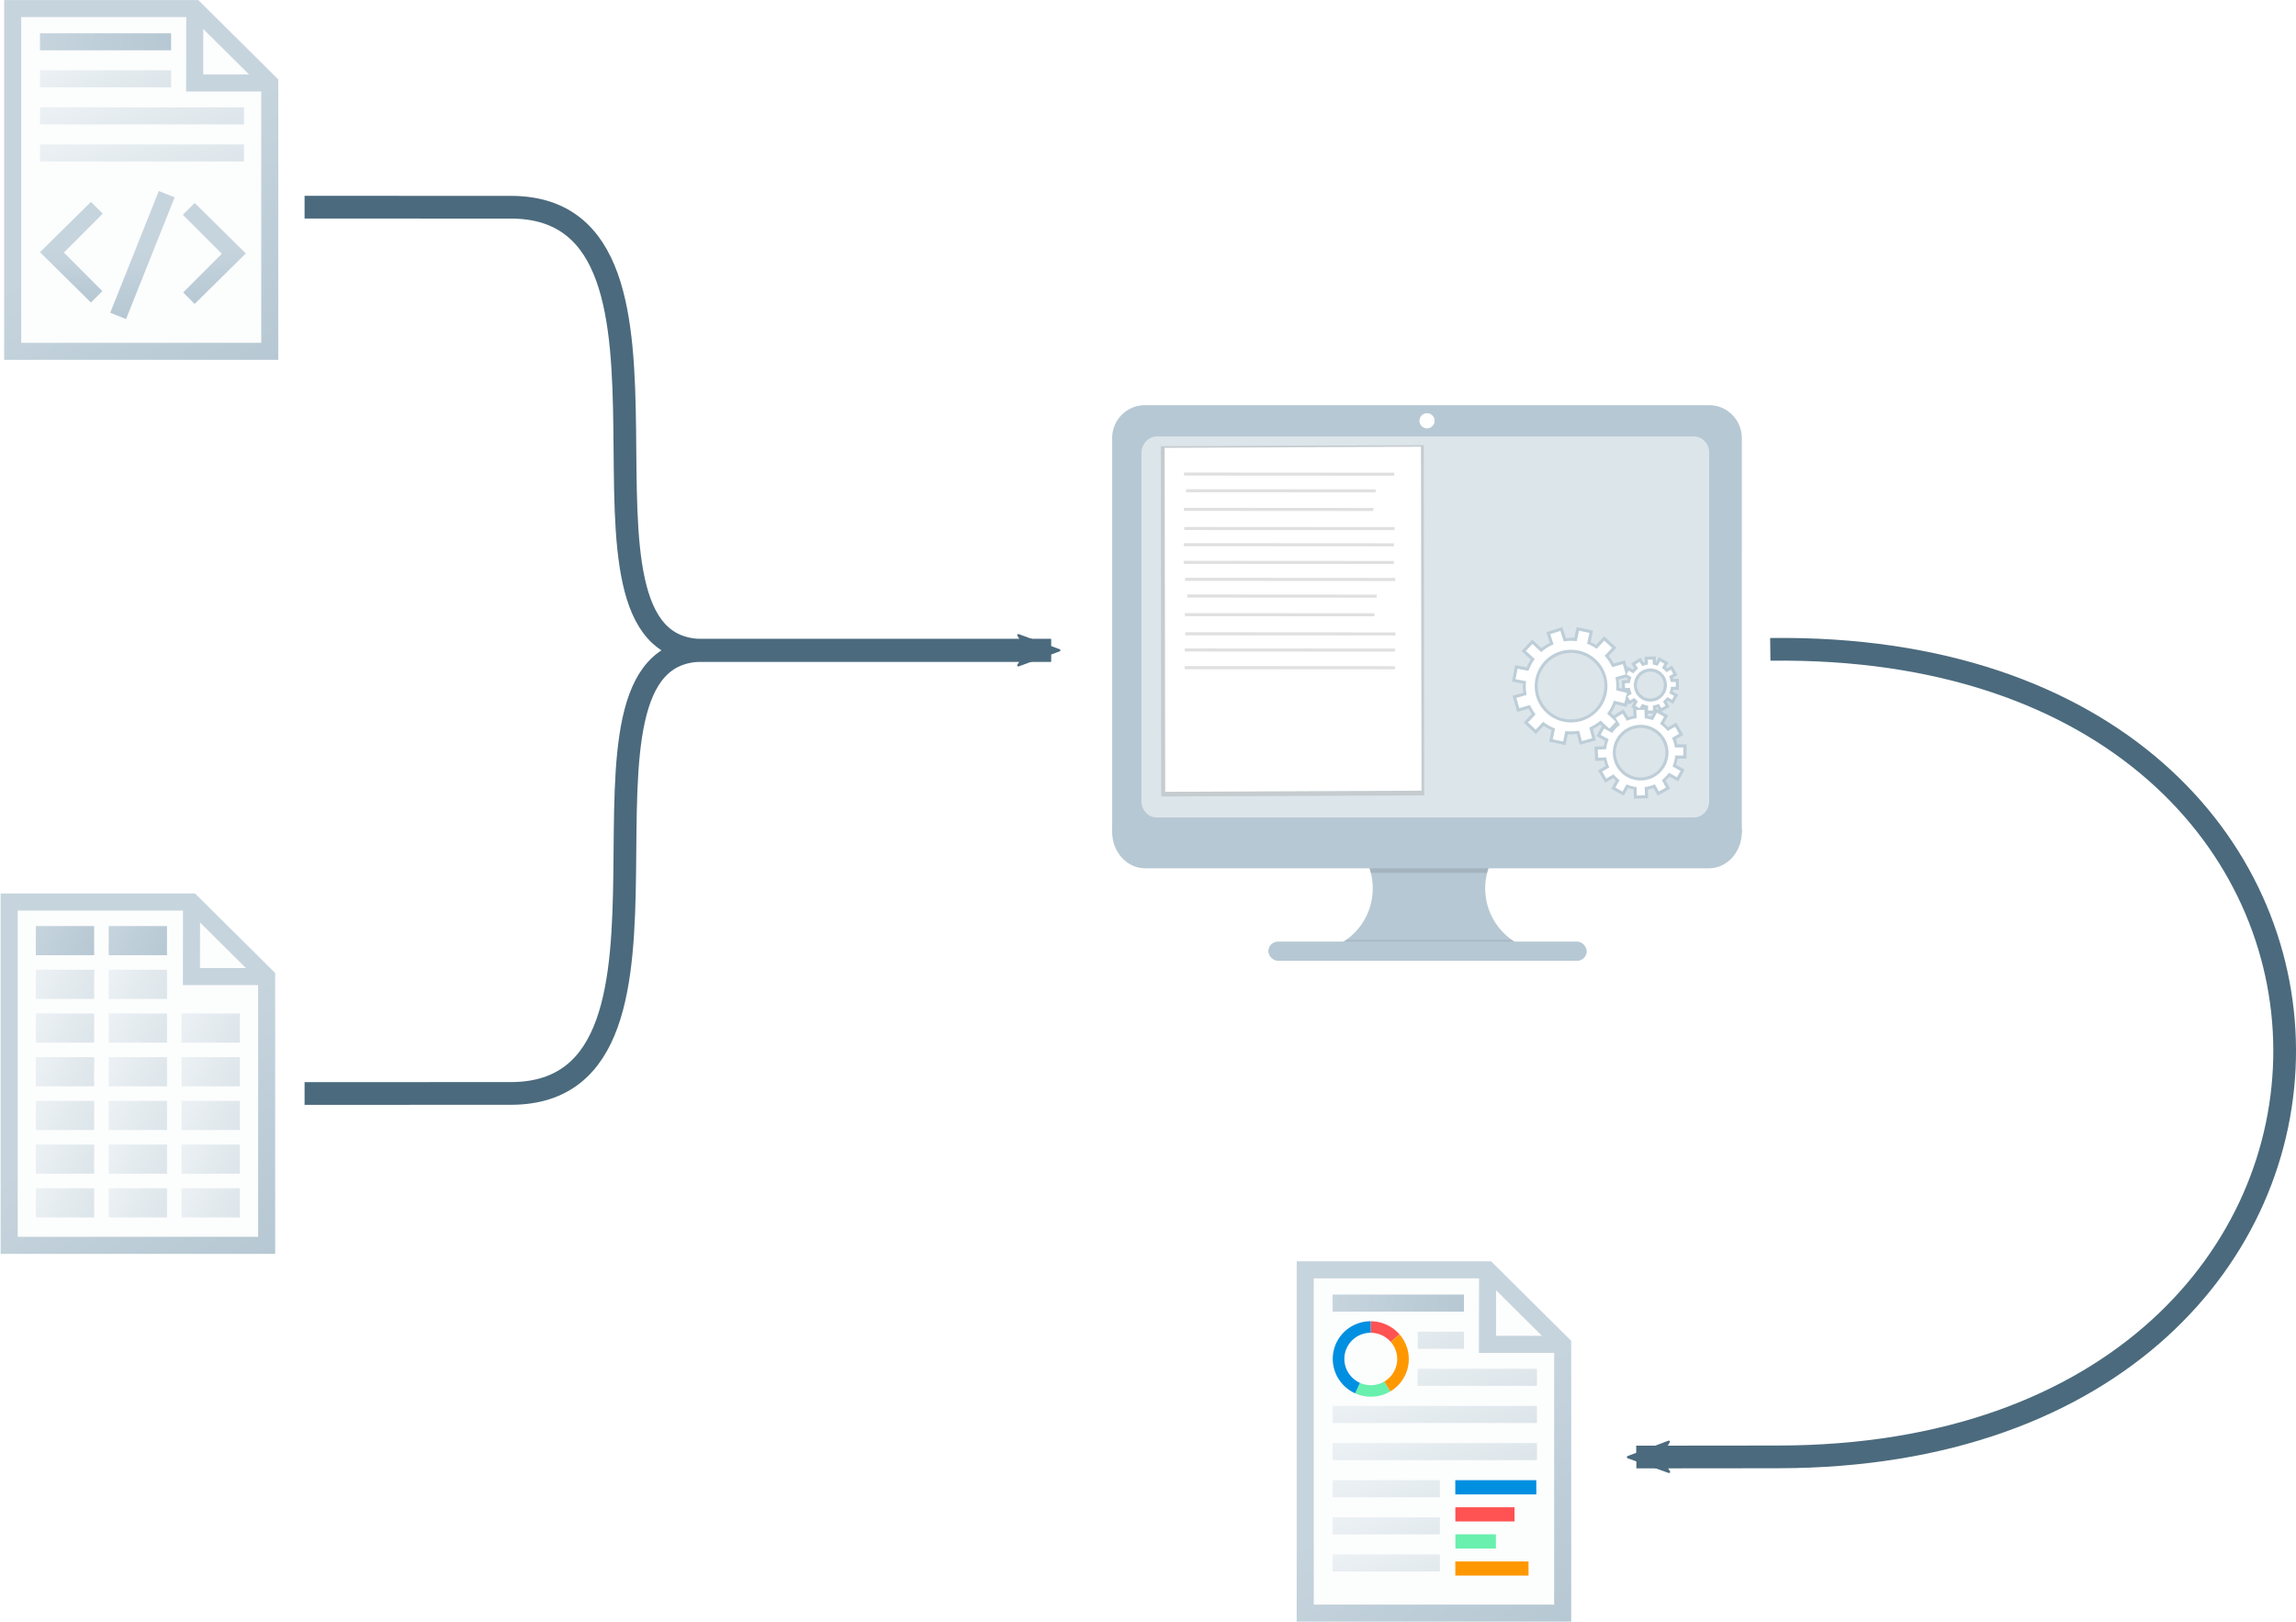<?xml version="1.0" encoding="UTF-8"?>
<svg width="404.47mm" height="285.65mm" version="1.1" viewBox="0 0 404.47 285.652" xmlns="http://www.w3.org/2000/svg" xmlns:cc="http://creativecommons.org/ns#" xmlns:dc="http://purl.org/dc/elements/1.1/" xmlns:osb="http://www.openswatchbook.org/uri/2009/osb" xmlns:rdf="http://www.w3.org/1999/02/22-rdf-syntax-ns#" xmlns:xlink="http://www.w3.org/1999/xlink">
<defs>
<marker id="ao" overflow="visible" orient="auto">
<path transform="scale(-.6)" d="m8.719 4.034-10.926-4.018 10.926-4.018c-1.746 2.372-1.735 5.617-6e-7 8.035z" fill="#4b6a7d" fill-rule="evenodd" stroke="#4b6a7d" stroke-linejoin="round" stroke-width=".625"/>
</marker>
<linearGradient id="a">
<stop stop-color="#dce5ea" offset="0"/>
<stop stop-color="#ecf1f4" offset="1"/>
</linearGradient>
<linearGradient id="b">
<stop stop-color="#b6c8d3" offset="0"/>
<stop stop-color="#c6d4dd" offset="1"/>
</linearGradient>
<linearGradient id="u" x1="99.385" x2="76.285" y1="129.78" y2="126.78" gradientTransform="matrix(3.78 0 0 3.78 -1595.2 -684.88)" gradientUnits="userSpaceOnUse" xlink:href="#b"/>
<linearGradient id="l" x1="446.97" x2="355.97" y1="696.57" y2="576.3" gradientTransform="translate(-1595.2 -684.88)" gradientUnits="userSpaceOnUse" xlink:href="#b"/>
<linearGradient id="i" x1="86.551" x2="76.285" y1="131.98" y2="126.85" gradientTransform="matrix(8.504 0 0 2.209 -1955.7 -461.25)" gradientUnits="userSpaceOnUse" xlink:href="#a"/>
<linearGradient id="c" x1="86.551" x2="76.285" y1="131.98" y2="126.85" gradientTransform="matrix(13.229 0 0 2.209 -2316.1 -436.57)" gradientUnits="userSpaceOnUse" xlink:href="#a"/>
<linearGradient id="f" x1="86.551" x2="76.285" y1="131.98" y2="126.85" gradientTransform="matrix(13.229 0 0 2.209 -2316.1 -337.87)" gradientUnits="userSpaceOnUse" xlink:href="#a"/>
<linearGradient id="h" x1="86.551" x2="76.285" y1="131.98" y2="126.85" gradientTransform="matrix(13.229 0 0 2.209 -2316.1 -411.9)" gradientUnits="userSpaceOnUse" xlink:href="#a"/>
<linearGradient id="g" x1="86.551" x2="76.285" y1="131.98" y2="126.85" gradientTransform="matrix(13.229 0 0 2.209 -2316.1 -387.22)" gradientUnits="userSpaceOnUse" xlink:href="#a"/>
<linearGradient id="e" x1="86.551" x2="76.285" y1="131.98" y2="126.85" gradientTransform="matrix(13.229 0 0 2.209 -2316.1 -362.54)" gradientUnits="userSpaceOnUse" xlink:href="#a"/>
<linearGradient id="d" x1="86.551" x2="76.285" y1="131.98" y2="126.85" gradientTransform="matrix(13.229 0 0 2.209 -2316.1 -313.19)" gradientUnits="userSpaceOnUse" xlink:href="#a"/>
<marker id="an" overflow="visible" orient="auto">
<path transform="scale(-.6)" d="m8.719 4.034-10.926-4.018 10.926-4.018c-1.746 2.372-1.735 5.617-6e-7 8.035z" fill="#4b6a7d" fill-rule="evenodd" stroke="#4b6a7d" stroke-linejoin="round" stroke-width=".625"/>
</marker>
<linearGradient id="am" x1="86.551" x2="76.285" y1="131.98" y2="126.85" gradientTransform="translate(12.834 -2.9e-6)" gradientUnits="userSpaceOnUse" xlink:href="#b"/>
<linearGradient id="al" x1="86.551" x2="76.285" y1="131.98" y2="126.85" gradientTransform="translate(12.834 7.7)" gradientUnits="userSpaceOnUse" xlink:href="#a"/>
<linearGradient id="ak" x1="86.551" x2="76.285" y1="131.98" y2="126.85" gradientTransform="translate(12.834 15.399)" gradientUnits="userSpaceOnUse" xlink:href="#a"/>
<linearGradient id="aj" x1="86.551" x2="76.285" y1="131.98" y2="126.85" gradientTransform="translate(12.834 23.099)" gradientUnits="userSpaceOnUse" xlink:href="#a"/>
<linearGradient id="ai" x1="86.551" x2="76.285" y1="131.98" y2="126.85" gradientTransform="translate(12.834 30.799)" gradientUnits="userSpaceOnUse" xlink:href="#a"/>
<linearGradient id="ah" x1="86.551" x2="76.285" y1="131.98" y2="126.85" gradientTransform="translate(12.834 38.498)" gradientUnits="userSpaceOnUse" xlink:href="#a"/>
<linearGradient id="ag" x1="86.551" x2="76.285" y1="131.98" y2="126.85" gradientTransform="translate(12.834 46.198)" gradientUnits="userSpaceOnUse" xlink:href="#a"/>
<linearGradient id="af" x1="86.551" x2="76.285" y1="131.98" y2="126.85" gradientTransform="translate(25.667 15.399)" gradientUnits="userSpaceOnUse" xlink:href="#a"/>
<linearGradient id="ae" x1="86.551" x2="76.285" y1="131.98" y2="126.85" gradientTransform="translate(25.667 23.099)" gradientUnits="userSpaceOnUse" xlink:href="#a"/>
<linearGradient id="ad" x1="86.551" x2="76.285" y1="131.98" y2="126.85" gradientTransform="translate(25.667 30.799)" gradientUnits="userSpaceOnUse" xlink:href="#a"/>
<linearGradient id="ac" x1="86.551" x2="76.285" y1="131.98" y2="126.85" gradientTransform="translate(25.667 38.498)" gradientUnits="userSpaceOnUse" xlink:href="#a"/>
<linearGradient id="ab" x1="86.551" x2="76.285" y1="131.98" y2="126.85" gradientTransform="translate(25.667 46.198)" gradientUnits="userSpaceOnUse" xlink:href="#a"/>
<linearGradient id="j" x1="86.551" x2="76.285" y1="131.98" y2="126.85" gradientUnits="userSpaceOnUse" xlink:href="#b"/>
<linearGradient id="aa" x1="86.551" x2="76.285" y1="131.98" y2="126.85" gradientTransform="translate(0 7.7)" gradientUnits="userSpaceOnUse" xlink:href="#a"/>
<linearGradient id="z" x1="86.551" x2="76.285" y1="131.98" y2="126.85" gradientTransform="translate(0 15.399)" gradientUnits="userSpaceOnUse" xlink:href="#a"/>
<linearGradient id="y" x1="86.551" x2="76.285" y1="131.98" y2="126.85" gradientTransform="translate(0 23.099)" gradientUnits="userSpaceOnUse" xlink:href="#a"/>
<linearGradient id="x" x1="86.551" x2="76.285" y1="131.98" y2="126.85" gradientTransform="translate(-3e-6 30.799)" gradientUnits="userSpaceOnUse" xlink:href="#a"/>
<linearGradient id="w" x1="86.551" x2="76.285" y1="131.98" y2="126.85" gradientTransform="translate(-8e-6 38.498)" gradientUnits="userSpaceOnUse" xlink:href="#a"/>
<linearGradient id="v" x1="86.551" x2="76.285" y1="131.98" y2="126.85" gradientTransform="translate(-3e-6 46.198)" gradientUnits="userSpaceOnUse" xlink:href="#a"/>
<linearGradient id="k" x1="446.97" x2="355.97" y1="696.57" y2="576.3" gradientUnits="userSpaceOnUse" xlink:href="#b"/>
<linearGradient id="t" x1="658.24" x2="655.69" y1="542.88" y2="466.27" gradientUnits="userSpaceOnUse" xlink:href="#b"/>
<linearGradient id="r" x1="81.804" x2="81.813" y1="174.13" y2="165.39" gradientUnits="userSpaceOnUse" xlink:href="#b"/>
<linearGradient id="s" x1="95.302" x2="94.767" y1="176.93" y2="165.15" gradientUnits="userSpaceOnUse" xlink:href="#b"/>
<linearGradient id="q" x1="86.551" x2="76.285" y1="131.98" y2="126.85" gradientTransform="matrix(2.25 0 0 .584 -95.363 59.169)" gradientUnits="userSpaceOnUse" xlink:href="#a"/>
<linearGradient id="p" x1="86.551" x2="76.285" y1="131.98" y2="126.85" gradientTransform="matrix(3.5 0 0 .584 -190.72 65.698)" gradientUnits="userSpaceOnUse" xlink:href="#a"/>
<linearGradient id="o" x1="86.551" x2="76.285" y1="131.98" y2="126.85" gradientTransform="matrix(3.5 0 0 .584 -190.72 72.227)" gradientUnits="userSpaceOnUse" xlink:href="#a"/>
<linearGradient id="n" x1="99.385" x2="76.285" y1="129.78" y2="126.78" gradientUnits="userSpaceOnUse" xlink:href="#b"/>
<linearGradient id="m" x1="446.97" x2="355.97" y1="696.57" y2="576.3" gradientTransform="scale(.265)" gradientUnits="userSpaceOnUse" xlink:href="#b"/>
</defs>
<g transform="translate(138.74 15.991)">
<g transform="matrix(.857 0 0 .857 20.907 -24.199)">
<path d="m171.76 99.604c0-3.73-3.024-6.753-6.753-6.753h-115.93c-3.73 0-6.753 3.024-6.753 6.753v81.292h129.43z" fill="#b6c8d3" stroke-width=".647"/>
<path d="m165.05 102.61v71.675a3.171 3.325 0 0 1 -3.171 3.325h-110.36a3.171 3.325 0 0 1 -3.171 -3.325v-71.675a3.14 3.293 0 0 1 0.457 -1.656 3.177 3.331 0 0 1 2.745 -1.663h110.33a3.171 3.325 0 0 1 3.171 3.318z" fill="#dce5ea" stroke-width=".632"/>
<g transform="matrix(1.58 0 0 1.58 40.68 -126)">
<path transform="matrix(.265 0 0 .265 19.567 164.28)" d="m151.1 11.695-7.834 2.545 1.697 5.227c-1.466 0.719-2.847 1.581-4.135 2.584l-4.492-4.188-5.244 5.625 4.512 4.205c-0.791 1.204-1.467 2.471-2.027 3.799l-5.637-1.098-1.57 8.088 5.371 1.045c-0.073 1.477-9e-3 2.949 0.193 4.414l-5.258 1.512 2.269 7.918 5.582-1.603c0.47 0.894 0.994 1.755 1.574 2.582l-3.973 4.262 6.025 5.619 3.775-4.051c1.222 0.844 2.513 1.57 3.871 2.172l-1.195 5.621 8.059 1.713 1.133-5.324c0.325 0.023 0.647 0.066 0.973 0.074 1.154 0.03 2.299-0.126 3.443-0.262l1.43 5.33 7.957-2.135-1.482-5.531c1.286-0.652 2.505-1.415 3.652-2.289l0.799 0.744-2.728 4.912 4.273 2.373c-0.285 0.862-0.508 1.737-0.664 2.631l-4.566 0.236 0.363 7.006 4.346-0.225c0.196 0.91 0.459 1.798 0.789 2.668l-3.769 2.178 3.504 6.076 3.926-2.266c0.402 0.437 0.822 0.852 1.264 1.248l-2.207 3.977 6.133 3.408 2.137-3.85c0.885 0.316 1.786 0.57 2.709 0.748l0.158 4.574 7.012-0.24-0.143-4.209c0.149-0.03 0.301-0.043 0.449-0.076 0.603-0.133 1.198-0.297 1.785-0.49 0.174-0.057 0.34-0.133 0.512-0.195l2.041 3.688 6.137-3.398-2.207-3.986c0.678-0.607 1.303-1.262 1.885-1.961l4.264 2.365 3.203-5.766-4.254-2.361c0.339-0.996 0.59-2.014 0.756-3.053l4.371 2e-3 8e-3 -7.016-4.455-2e-3c-0.04-0.178-0.064-0.359-0.109-0.535-0.172-0.668-0.454-1.299-0.699-1.943l3.713-2.141-3.504-6.078-3.971 2.289c-0.639-0.69-1.329-1.323-2.064-1.908l2.135-3.85-3.428-1.902 4.106-2.275-1.393-2.518c0.164-0.16 0.322-0.324 0.477-0.494l2.664 1.477 2.5-4.5-2.662-1.477c0.086-0.294 0.159-0.589 0.221-0.889l2.74 2e-3 6e-3 -5.396-2.834-2e-3c-0.054-0.197-0.088-0.398-0.152-0.592l2.287-1.318-2.695-4.674-2.402 1.383c-0.192-0.192-0.387-0.38-0.59-0.56 0.055-0.073 0 0 0.055-0.073l1.227-2.213-4.717-2.621-1.387 2.502c-0.038-0.011-0.077-0.02-0.115-0.027l-0.098-2.848-1.51 0.051-3.885 0.133 0.092 2.715c-0.188 0.046-0.373 0.093-0.559 0.148l-1.523-2.443-4.576 2.857 1.451 2.328c-0.22 0.211-0.432 0.427-0.635 0.654l-2.666-1.478-0.25 0.449-0.998-3.484-5.533 1.586c-0.694-1.312-1.506-2.551-2.432-3.711l3.775-4.053-6.027-5.617-3.986 4.275c-0.861-0.525-1.751-0.994-2.672-1.406l1.207-5.678-8.059-1.713-0.314 1.478-0.816 3.844c-0.325-0.023-0.647-0.067-0.973-0.076-1.05-0.03-2.093 0.101-3.137 0.211zm3.963 12.682c4.248-0.086 8.359 1.486 11.467 4.383 5.369 5.006 6.322 11.884 4.16 17.664s-7.394 10.347-14.729 10.604c-7.335 0.256-12.872-3.933-15.432-9.549-2.559-5.616-2.088-12.544 2.918-17.912 3.011-3.229 7.201-5.1 11.615-5.189zm39.516 9.207c1.041 0.038 2.058 0.321 2.969 0.826 2.63 1.46 3.643 4.039 3.357 6.531-0.286 2.492-1.856 4.773-4.748 5.6-2.892 0.827-5.432-0.28-6.992-2.244-1.56-1.964-2.062-4.688-0.602-7.318 1.209-2.176 3.528-3.485 6.016-3.394zm-12.324 2.906 1.014 0.562c-0.062 0.221-0.119 0.442-0.168 0.666l-2.883 0.148 0.209 4.041-1.475-0.367c0.047-1.353-0.029-2.7-0.213-4.041zm3.959 11.898c0.028 0.026 0.056 0.054 0.084 0.082l-1.389 2.498 0.975 0.541 0.129 3.826c-0.841 0.164-1.665 0.379-2.475 0.658l-2.414-3.869-4.816 3.006-1.273-1.19c0.91-1.359 1.673-2.8 2.285-4.316l5.326 1.326 0.531-2.131 0.57 0.988zm11.521 2.783 0.773 1.404-1.418-0.789-0.016-0.432c0.222-0.054 0.441-0.116 0.66-0.184zm-2.111 2.963-0.873 1.57c-0.567-0.168-1.139-0.309-1.719-0.422l-0.035-1.059zm-6.482 7.096c0.283-0.01 0.568-0.008 0.854 2e-3 1.216 0.044 2.42 0.27 3.568 0.672 0.653 0.228 1.284 0.512 1.889 0.848 4.788 2.658 6.697 7.439 6.174 12.004-0.524 4.565-3.466 8.791-8.73 10.297-5.265 1.505-9.995-0.527-12.854-4.125-2.858-3.599-3.764-8.666-1.105-13.453 2.082-3.748 5.962-6.101 10.205-6.244z" color="#000000" color-rendering="auto" dominant-baseline="auto" fill="#a1b8c7" image-rendering="auto" opacity=".5" shape-rendering="auto" solid-color="#000000" style="font-feature-settings:normal;font-variant-alternates:normal;font-variant-caps:normal;font-variant-ligatures:normal;font-variant-numeric:normal;font-variant-position:normal;isolation:auto;mix-blend-mode:normal;shape-padding:0;text-decoration-color:#000000;text-decoration-line:none;text-decoration-style:solid;text-indent:0;text-orientation:mixed;text-transform:none;white-space:normal"/>
<path transform="matrix(.265 0 0 .265 19.567 164.28)" d="m159.29 13.514-1.092 5.137a22.251 22.251 0 0 0 -6.389 0.107l-1.676-5.158-4.959 1.611 1.625 5.004a22.251 22.251 0 0 0 -6.08 3.799l-4.305-4.014-3.182 3.414 4.32 4.027a22.251 22.251 0 0 0 -3.082 5.764l-5.332-1.037-0.994 5.119 5.146 1a22.251 22.251 0 0 0 0.297 6.752l-5.039 1.449 1.438 5.012 5.225-1.5a22.251 22.251 0 0 0 2.775 4.551l-3.717 3.986 3.814 3.557 3.617-3.881a22.251 22.251 0 0 0 5.83 3.281l-1.129 5.314 5.102 1.084 1.094-5.139a22.251 22.251 0 0 0 6.758 -0.174l1.359 5.072 5.037-1.352-1.402-5.231a22.251 22.251 0 0 0 5.539 -3.481l4.309 4.016 3.182-3.412-4.289-4a22.274 22.274 0 0 0 3.353 -6.346l5.104 1.272 1.264-5.061-5.291-1.316a22.274 22.274 0 0 0 -0.334 -6.369l5.066-1.453-1.438-5.014-5.231 1.5a22.274 22.274 0 0 0 -3.676 -5.59l3.617-3.881-3.816-3.557-3.734 4.006a22.251 22.251 0 0 0 -4.713 -2.481l1.129-5.307zm-4.254 9.352a17.844 17.844 0 0 1 12.529 4.789 17.844 17.844 0 1 1 -25.219 0.881 17.844 17.844 0 0 1 12.689 -5.67zm40.416 4.805-2.373 0.08 0.082 2.391a10.126 10.126 0 0 0 -2.811 0.748l-1.307-2.094-2.012 1.256 1.266 2.031a10.126 10.126 0 0 0 -2.268 2.344l-2.342-1.299-1.031 1.855 2.35 1.305a10.126 10.126 0 0 0 -0.729 2.885l-2.469 0.127 0.123 2.369 2.383-0.123a10.126 10.126 0 0 0 0.873 2.949l-2.068 1.193 1.186 2.057 2.144-1.236a10.126 10.126 0 0 0 1.725 1.705l-1.205 2.168 2.076 1.152 1.172-2.109a10.126 10.126 0 0 0 2.934 0.809l0.086 2.471 2.371-0.08-0.08-2.391a10.126 10.126 0 0 0 2.965 -0.818l1.156 2.092 2.076-1.15-1.193-2.156a10.126 10.126 0 0 0 2.064 -2.144l2.344 1.301 1.031-1.857-2.334-1.295a10.137 10.137 0 0 0 0.785 -3.172l2.394 2e-3 2e-3 -2.373-2.482-2e-3a10.137 10.137 0 0 0 -0.846 -2.775l2.078-1.199-1.186-2.055-2.147 1.236a10.137 10.137 0 0 0 -2.234 -2.066l1.17-2.109-2.074-1.152-1.209 2.18a10.126 10.126 0 0 0 -2.353 -0.58zm-0.814 4.402a8.121 8.121 0 0 1 3.648 1.016 8.121 8.121 0 1 1 -11.041 3.156 8.121 8.121 0 0 1 7.393 -4.172zm-3.215 20.244-3.99 0.135 0.137 4.019a17.034 17.034 0 0 0 -4.727 1.258l-2.197-3.522-3.387 2.113 2.131 3.416a17.034 17.034 0 0 0 -3.814 3.945l-3.939-2.188-1.734 3.123 3.953 2.195a17.034 17.034 0 0 0 -1.227 4.85l-4.152 0.215 0.207 3.986 4.008-0.207a17.034 17.034 0 0 0 1.467 4.961l-3.477 2.008 1.994 3.459 3.606-2.08a17.034 17.034 0 0 0 2.902 2.867l-2.025 3.648 3.49 1.94 1.971-3.551a17.034 17.034 0 0 0 4.938 1.361l0.143 4.156 3.99-0.137-0.137-4.019a17.034 17.034 0 0 0 4.986 -1.377l1.947 3.518 3.492-1.934-2.008-3.627a17.034 17.034 0 0 0 3.473 -3.609l3.943 2.189 1.734-3.123-3.926-2.18a17.051 17.051 0 0 0 1.32 -5.334l4.025 2e-3 4e-3 -3.992-4.174-2e-3a17.051 17.051 0 0 0 -1.422 -4.67l3.494-2.016-1.994-3.459-3.609 2.08a17.051 17.051 0 0 0 -3.762 -3.475l1.971-3.551-3.49-1.938-2.035 3.666a17.034 17.034 0 0 0 -3.959 -0.973zm-1.369 7.404a13.66 13.66 0 0 1 6.137 1.709 13.66 13.66 0 1 1 -18.572 5.311 13.66 13.66 0 0 1 12.436 -7.019z" fill="#fff" stroke-width="0"/>
</g>
<path d="m126.85 204.08v1.333h-39.402v-1.08a12.938 12.938 0 0 0 8.448 -12.148 12.938 12.938 0 0 0 -7.556 -11.767h38.244a12.938 12.938 0 0 0 0.265 23.663z" fill="#b6c8d3" stroke-width=".647"/>
<path d="m126.58 180.41a12.938 12.938 0 0 0 -7.148 8.584h-23.935a12.976 12.976 0 0 0 -7.161 -8.584z" opacity=".1" stroke-width=".647"/>
<path d="m42.327 179.97v0.605c0 4.127 3.027 7.478 6.753 7.478h115.93c3.726 0 6.753-3.351 6.753-7.478v-0.605z" fill="#b6c8d3" stroke-width=".647"/>
<path d="m126.85 204.08v1.333h-39.402v-1.08a13.041 13.041 0 0 0 3.04 -1.617h33.948a13.015 13.015 0 0 0 2.413 1.365z" fill="#3f3d56" opacity=".1" stroke-width=".647"/>
<rect x="74.431" y="203.12" width="65.445" height="3.946" rx="1.973" fill="#b6c8d3" stroke-width=".647"/>
<circle cx="107.05" cy="96.066" r="1.559" fill="#fff" stroke-width=".647"/>
<path d="m152.57 188.49c-0.142 0-0.278-0.032-0.414-0.058a0.86 0.86 0 0 1 0.414 0.058z" fill="#3f3d56" opacity=".1" stroke-width=".647"/>
<g transform="matrix(.22 -.018 .018 .212 -683.95 -39.314)">
<g transform="translate(944.43 773.93)">
<rect transform="rotate(4.61)" x="2331.2" y="-20.481" width="244.88" height="338.35" fill="#808080" fill-opacity=".25" stroke-width=".58"/>
<rect transform="matrix(.997 .08 -.08 .997 0 0)" x="2334.3" y="-17.962" width="238.65" height="332.2" fill="#fff" stroke-width=".581"/>
<rect transform="rotate(4.891)" x="2352.8" y="-6.531" width="195.8" height="2.965" fill="#e0e0e0" stroke-width=".606"/>
<rect transform="rotate(4.891)" x="2352.8" y="27.589" width="176.52" height="2.965" fill="#e0e0e0" stroke-width=".606"/>
<rect transform="rotate(4.891)" x="2352.8" y="61.705" width="195.8" height="2.965" fill="#e0e0e0" stroke-width=".606"/>
<rect transform="rotate(4.891)" x="2352.8" y="78.763" width="195.8" height="2.965" fill="#e0e0e0" stroke-width=".606"/>
<rect transform="rotate(4.891)" x="2354.8" y="9.577" width="176.52" height="2.965" fill="#e0e0e0" stroke-width=".606"/>
<rect transform="rotate(4.891)" x="2353.2" y="46.069" width="195.8" height="2.965" fill="#e0e0e0" stroke-width=".606"/>
<rect transform="rotate(4.891)" x="2354.1" y="95.191" width="195.8" height="2.965" fill="#e0e0e0" stroke-width=".606"/>
<rect transform="rotate(4.891)" x="2354.1" y="129.31" width="176.52" height="2.965" fill="#e0e0e0" stroke-width=".606"/>
<rect transform="rotate(4.891)" x="2354.1" y="163.43" width="195.8" height="2.965" fill="#e0e0e0" stroke-width=".606"/>
<rect transform="rotate(4.891)" x="2354.1" y="180.48" width="195.8" height="2.965" fill="#e0e0e0" stroke-width=".606"/>
<rect transform="rotate(4.891)" x="2356.2" y="111.3" width="176.52" height="2.965" fill="#e0e0e0" stroke-width=".606"/>
<rect transform="rotate(4.891)" x="2354.5" y="147.79" width="195.8" height="2.965" fill="#e0e0e0" stroke-width=".606"/>
</g>
</g>
</g>
<g transform="translate(-207.98 -136.91)">
<path d="m71.472 122.42h32.081l13.206 13.108v47.268h-45.287z" fill="#fcfdfd"/>
<path d="m76.285 126.78v3h23.1v-3z" color="#000000" color-rendering="auto" dominant-baseline="auto" fill="url(#n)" image-rendering="auto" shape-rendering="auto" solid-color="#000000" style="font-feature-settings:normal;font-variant-alternates:normal;font-variant-caps:normal;font-variant-ligatures:normal;font-variant-numeric:normal;font-variant-position:normal;isolation:auto;mix-blend-mode:normal;shape-padding:0;text-decoration-color:#000000;text-decoration-line:none;text-decoration-style:solid;text-indent:0;text-orientation:mixed;text-transform:none;white-space:normal"/>
<path d="m69.972 120.93v63.375h48.287c-2e-3 -16.357 1e-3 -49.391 1e-3 -49.391l-1e-3 -1e-3v-5.2e-4l-14.09-13.984zm3 3h29.078l-0.02 13.107h13.229v44.268h-42.287zm32.074 2.096 8.072 8.011h-8.084z" color="#000000" color-rendering="auto" dominant-baseline="auto" fill="url(#m)" image-rendering="auto" shape-rendering="auto" solid-color="#000000" style="font-feature-settings:normal;font-variant-alternates:normal;font-variant-caps:normal;font-variant-ligatures:normal;font-variant-numeric:normal;font-variant-position:normal;isolation:auto;mix-blend-mode:normal;shape-padding:0;text-decoration-color:#000000;text-decoration-line:none;text-decoration-style:solid;text-indent:0;text-orientation:mixed;text-transform:none;white-space:normal"/>
<polygon transform="matrix(.125 0 0 .125 25.366 106.53)" points="625.33 401.13 697.37 472.28 625.33 543.42 609.12 527.21 663.6 472.72 608.67 417.79" fill="url(#t)"/>
<path d="m87.276 172.19-6.785-6.786 6.842-6.842-2.075-2.075-8.973 8.861 8.973 8.861z" fill="url(#r)" stroke-width=".125"/>
<path d="m97.219 154.57-8.559 21.438 2.785 1.113 8.56-21.439z" color="#000000" color-rendering="auto" dominant-baseline="auto" fill="url(#s)" image-rendering="auto" shape-rendering="auto" solid-color="#000000" style="font-feature-settings:normal;font-variant-alternates:normal;font-variant-caps:normal;font-variant-ligatures:normal;font-variant-numeric:normal;font-variant-position:normal;isolation:auto;mix-blend-mode:normal;shape-padding:0;text-decoration-color:#000000;text-decoration-line:none;text-decoration-style:solid;text-indent:0;text-orientation:mixed;text-transform:none;white-space:normal"/>
<path d="m76.285 133.3v3h23.1v-3z" fill="url(#q)" stroke-width=".327"/>
<path d="m76.285 139.83v3h35.932v-3z" fill="url(#p)" stroke-width=".408"/>
<path d="m76.285 146.36v3h35.932v-3z" fill="url(#o)" stroke-width=".408"/>
</g>
<path d="m-85.086 20.503c1.029 0 35.518 0.004 36.519 0.011 36.745 0.266 5.088 77.887 33.545 78.045 0.804 0.004 60.606 0.007 61.426 0.006" fill="none" stroke="#4b6a7d" stroke-width="4"/>
<path d="m173.12 98.394c120.7-1.573 120.45 142.07 1.459 142.25-0.604 9.2e-4 -24.457 0.02-25.067 0.025" fill="none" marker-end="url(#an)" stroke="#4b6a7d" stroke-width="4"/>
<g transform="matrix(.265 0 0 .265 442.35 266.57)">
<path d="m-1325.1-222.17h121.25l49.913 49.543v178.65h-171.17z" fill="#fcfdfd"/>
<path d="m-1306.9-205.73v11.339h87.306v-11.339z" color="#000000" color-rendering="auto" dominant-baseline="auto" fill="url(#u)" image-rendering="auto" shape-rendering="auto" solid-color="#000000" style="font-feature-settings:normal;font-variant-alternates:normal;font-variant-caps:normal;font-variant-ligatures:normal;font-variant-numeric:normal;font-variant-position:normal;isolation:auto;mix-blend-mode:normal;shape-padding:0;text-decoration-color:#000000;text-decoration-line:none;text-decoration-style:solid;text-indent:0;text-orientation:mixed;text-transform:none;white-space:normal"/>
<path d="m-1330.8-227.84v239.53h182.5c-0.01-61.821 0-186.68 0-186.68l-53.252-52.853zm11.34 11.338h109.9l-0.074 49.539h49.998v167.31h-159.82zm121.22 7.922 30.508 30.279h-30.553z" color="#000000" color-rendering="auto" dominant-baseline="auto" fill="url(#l)" image-rendering="auto" shape-rendering="auto" solid-color="#000000" style="font-feature-settings:normal;font-variant-alternates:normal;font-variant-caps:normal;font-variant-ligatures:normal;font-variant-numeric:normal;font-variant-position:normal;isolation:auto;mix-blend-mode:normal;shape-padding:0;text-decoration-color:#000000;text-decoration-line:none;text-decoration-style:solid;text-indent:0;text-orientation:mixed;text-transform:none;white-space:normal"/>
<path d="m-1250.3-181.05v11.339h30.716v-11.339z" fill="url(#i)" stroke-width="1.236"/>
<path d="m-1250.4-156.38v11.338h79.308v-11.338z" fill="url(#c)" stroke-width="1.542"/>
<g transform="matrix(3.78 0 0 3.78 -1443.3 -711.1)" stroke-width=".113">
<path d="m46.302 142.02 1.543-1.321a6.67 6.616 9.876 0 0 -5.072 -2.306l0.006 2.024a4.637 4.599 9.876 0 1 3.523 1.603z" fill="#ff5252"/>
<path d="m42.804 149.63a4.618 4.58 9.876 0 1 -1.919 -0.413l-0.837 1.845a6.687 6.633 9.876 0 0 6.174 -0.337l-1.047-1.742a4.618 4.58 9.876 0 1 -2.371 0.647z" fill="#69f0ae"/>
<path d="m49.477 145.02a6.659 6.605 9.876 0 0 -1.633 -4.328l-1.543 1.321a4.639 4.601 9.876 0 1 -1.126 6.972l1.047 1.742a6.687 6.633 9.876 0 0 3.254 -5.707z" fill="#ff9800"/>
<path d="m38.145 145.02a4.647 4.609 9.876 0 1 4.633 -4.61l-0.006-2.024a6.687 6.633 9.876 0 0 -2.724 12.677l0.837-1.845a4.647 4.609 9.876 0 1 -2.74 -4.198z" fill="#008fe1"/>
</g>
<rect transform="matrix(1 0 .002 1 0 0)" x="-1225.2" y="-82.346" width="53.841" height="9.428" fill="#008fe1" stroke-width=".552"/>
<rect transform="matrix(1 0 .002 1 0 0)" x="-1225.2" y="-64.345" width="39.345" height="9.428" fill="#ff5252" stroke-width=".552"/>
<rect transform="matrix(1 0 .002 1 0 0)" x="-1225.2" y="-46.345" width="26.92" height="9.428" fill="#69f0ae" stroke-width=".552"/>
<rect transform="matrix(1 0 .002 1 0 0)" x="-1225.3" y="-28.345" width="48.664" height="9.428" fill="#ff9800" stroke-width=".552"/>
<path d="m-1306.9-57.668v11.339h71.308v-11.339z" fill="url(#f)" stroke-width="1.542"/>
<path d="m-1306.9-131.7v11.339h135.81v-11.339z" fill="url(#h)" stroke-width="1.542"/>
<path d="m-1306.9-107.02v11.339h135.81v-11.339z" fill="url(#g)" stroke-width="1.542"/>
<path d="m-1306.9-82.345v11.339h71.308v-11.339z" fill="url(#e)" stroke-width="1.542"/>
<path d="m-1306.9-32.991v11.338h71.308v-11.338z" fill="url(#d)" stroke-width="1.542"/>
</g>
<g transform="translate(-208.71 20.287)">
<path d="m71.472 122.42h32.081l13.206 13.108v47.268h-45.287z" fill="#fcfdfd"/>
<path d="m89.119 126.85v5.133h10.266v-5.133z" fill="url(#am)" stroke-width=".285"/>
<path d="m89.119 134.55v5.133h10.266v-5.133z" fill="url(#al)" stroke-width=".285"/>
<path d="m89.119 142.25v5.133h10.266v-5.133z" fill="url(#ak)" stroke-width=".285"/>
<path d="m89.119 149.94v5.133h10.266v-5.133z" fill="url(#aj)" stroke-width=".285"/>
<path d="m89.119 157.64v5.133h10.266v-5.133z" fill="url(#ai)" stroke-width=".285"/>
<path d="m89.119 165.34v5.133h10.266v-5.133z" fill="url(#ah)" stroke-width=".285"/>
<path d="m89.119 173.04v5.133h10.266v-5.133z" fill="url(#ag)" stroke-width=".285"/>
<path d="m101.95 142.25v5.133h10.266v-5.133z" fill="url(#af)" stroke-width=".285"/>
<path d="m101.95 149.94v5.133h10.266v-5.133z" fill="url(#ae)" stroke-width=".285"/>
<path d="m101.95 157.64v5.133h10.266v-5.133z" fill="url(#ad)" stroke-width=".285"/>
<path d="m101.95 165.34v5.133h10.266v-5.133z" fill="url(#ac)" stroke-width=".285"/>
<path d="m101.95 173.04v5.133h10.266v-5.133z" fill="url(#ab)" stroke-width=".285"/>
<path d="m76.285 126.85v5.133h10.266v-5.133z" fill="url(#j)" stroke-width=".285"/>
<path d="m76.285 134.55v5.133h10.266v-5.133z" fill="url(#aa)" stroke-width=".285"/>
<path d="m76.285 142.25v5.133h10.266v-5.133z" fill="url(#z)" stroke-width=".285"/>
<path d="m76.285 149.94v5.133h10.266v-5.133z" fill="url(#y)" stroke-width=".285"/>
<path d="m76.285 157.64v5.133h10.266v-5.133z" fill="url(#x)" stroke-width=".285"/>
<path d="m76.285 165.34v5.133h10.266v-5.133z" fill="url(#w)" stroke-width=".285"/>
<path d="m76.285 173.04v5.133h10.266v-5.133z" fill="url(#v)" stroke-width=".285"/>
<path transform="scale(.265)" d="m264.46 457.04v239.53h182.5c-6e-3 -61.821 4e-3 -186.68 4e-3 -186.68l-4e-3 -4e-3v-2e-3l-53.252-52.854zm11.34 11.338h109.9l-0.074 49.539h49.998v167.31h-159.82zm121.22 7.922 30.508 30.279h-30.553z" color="#000000" color-rendering="auto" dominant-baseline="auto" fill="url(#k)" image-rendering="auto" shape-rendering="auto" solid-color="#000000" style="font-feature-settings:normal;font-variant-alternates:normal;font-variant-caps:normal;font-variant-ligatures:normal;font-variant-numeric:normal;font-variant-position:normal;isolation:auto;mix-blend-mode:normal;shape-padding:0;text-decoration-color:#000000;text-decoration-line:none;text-decoration-style:solid;text-indent:0;text-orientation:mixed;text-transform:none;white-space:normal"/>
</g>
<path d="m-85.086 176.63c1.029 0 35.518-4e-3 36.519-0.011 36.745-0.266 5.088-77.887 33.545-78.045 0.804-5e-3 60.606-7e-3 61.426-6e-3" fill="none" marker-end="url(#ao)" stroke="#4b6a7d" stroke-width="4"/>
</g>
</svg>
